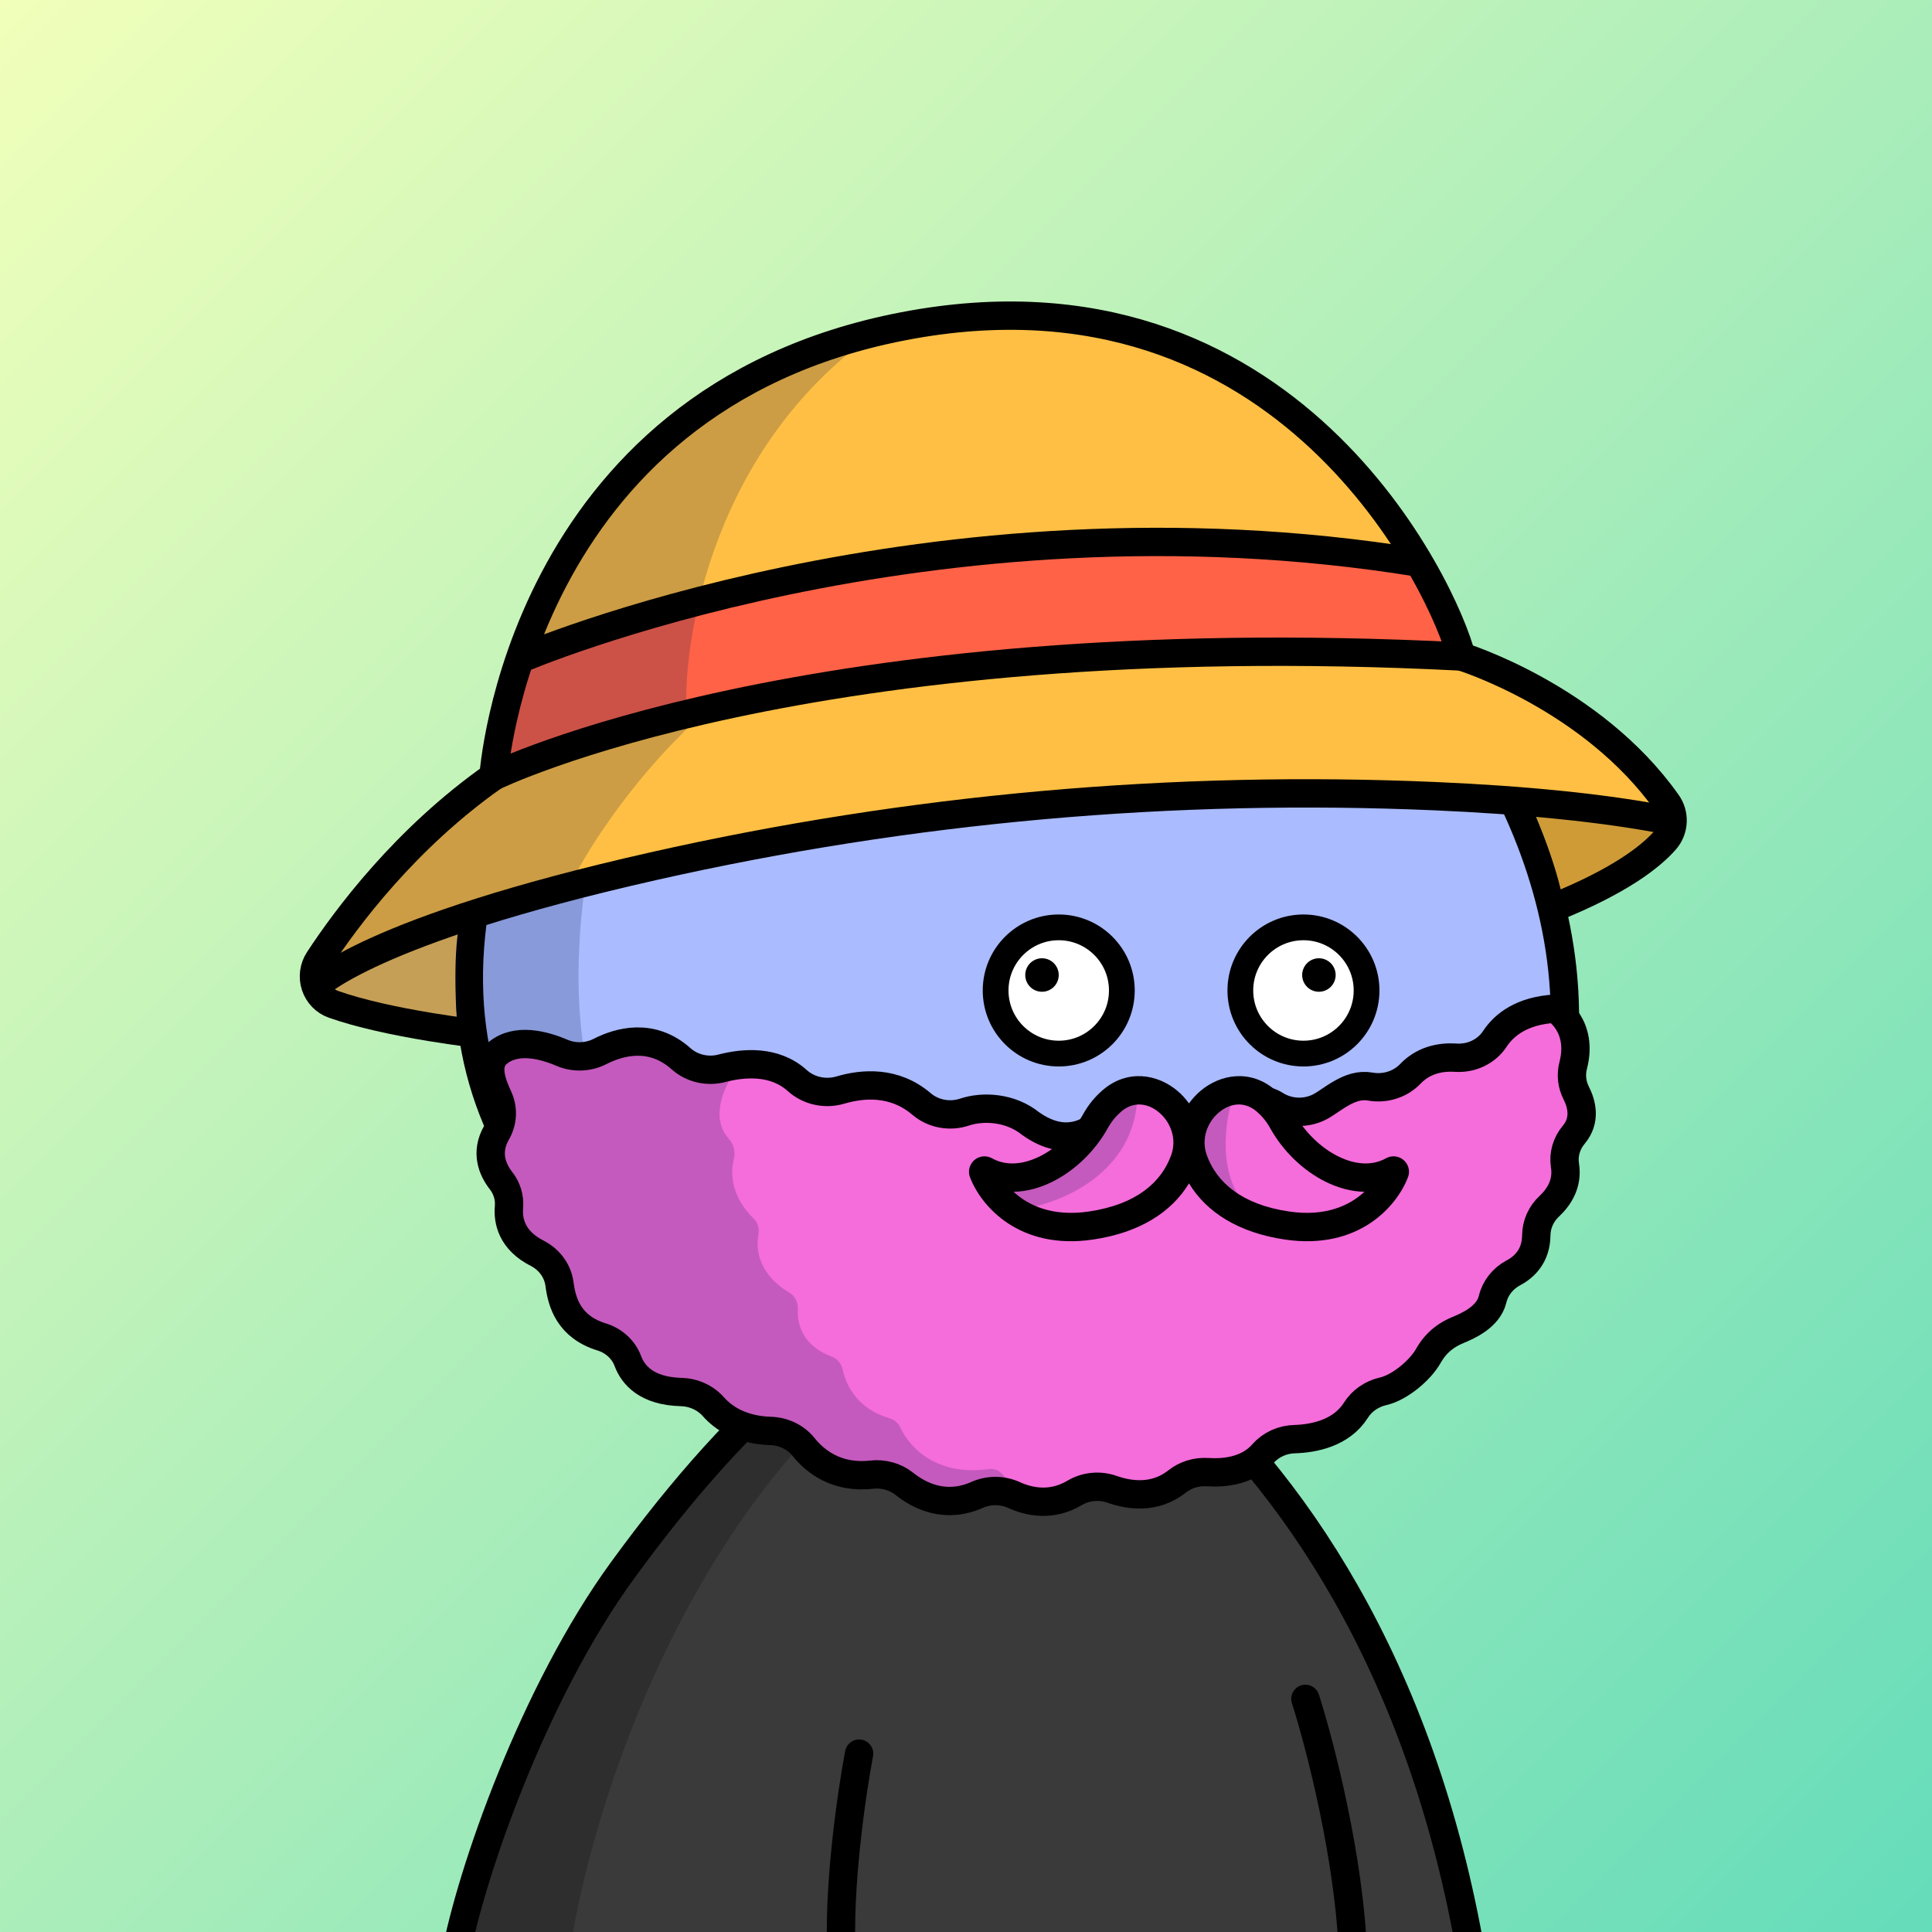 <svg
      xmlns="http://www.w3.org/2000/svg"
      preserveAspectRatio="xMidYMin meet"
      fill="none"
      viewBox="0 0 1500 1500"
    >
      <rect x="0" y="0" width="1500" height="1500" fill="#808080" stroke="none"/>
      <g>
      <path fill="url(#prefix__paint0_linear_53_30460)" d="M0 0h1500v1500H0z"/><defs><linearGradient id="prefix__paint0_linear_53_30460" x1="0" y1="0" x2="1500" y2="1500" gradientUnits="userSpaceOnUse">
<stop stop-color="#F1FFBA"/>
<stop offset="1" stop-color="#65DCBA"/>
</linearGradient></defs>
      <g clip-path="url(#clip0_483_505)">
<path d="M773 1011.5C543.4 1029.9 398.667 1353.5 355 1513H1138.5C1075.7 1127 868.667 1017.83 773 1011.5Z" fill="#3A3A3A"/>
<path d="M749.5 1019.5C536 1134 457.448 1414.63 443.159 1511H353.699C350.414 1508.73 357.049 1471.27 409.87 1339.62C462.691 1207.98 569.086 1113.24 605.384 1082.33L674 1033.5L749.5 1019.5Z" fill="black" fill-opacity="0.2"/>
<path d="M353.5 1519.5C365.5 1454.33 414.5 1313.6 483.5 1219C530.101 1155.11 577.468 1101.29 629.141 1059.66C710.278 994.299 826.037 996.323 905.02 1064.27C1000.08 1146.05 1103.44 1290.29 1142.5 1519.5M1013.5 1319C1024.83 1354.33 1048.1 1443.9 1050.5 1519.5M667 1361.5C661.167 1392.33 650.3 1467.1 653.5 1519.5" stroke="black" stroke-width="22" stroke-linecap="round"/>
</g>
<defs>
<clipPath id="clip0_483_505">
<rect width="1500" height="1500" fill="white"/>
</clipPath>
</defs>
      <g clip-path="url(#clip0_497_1194)">
<path d="M379.667 654.812C432.345 471.574 618.472 401.981 699.114 390.653C740.985 382.718 849.655 375.215 949.364 408.675C980 418.956 1049.88 457.388 1091.92 499.818C1144.47 552.856 1272.97 732.052 1185.05 927.725C1097.12 1123.4 758.414 1092.29 612.749 1051.82C464.472 1010.63 314.48 881.563 379.667 654.812Z" fill="#AABBFF"/>
<path d="M449.293 747.204C454.734 531.068 585.306 432.345 649.911 410C432.292 459.565 365.296 655.455 364 747.204C377.99 984.871 584.496 1053.43 681 1058C601.498 1044.46 443.853 963.339 449.293 747.204Z" fill="#001647" fill-opacity="0.2"/>
<path d="M379.667 654.812C432.345 471.574 618.472 401.981 699.114 390.653C740.985 382.718 849.655 375.215 949.364 408.675C980 418.956 1049.88 457.388 1091.92 499.818C1144.47 552.856 1272.97 732.052 1185.05 927.725C1097.12 1123.4 758.414 1092.29 612.749 1051.82C464.472 1010.63 314.48 881.563 379.667 654.812Z" stroke="black" stroke-width="22" stroke-linecap="round"/>
</g>
<defs>
    <clipPath id="prefix__clip0_299_662"><path fill="#fff" d="M0 0h1500v1500H0z"/></clipPath>
</defs>
      <g clip-path="url(#clip0_624_3522)">
<path d="M822 818C849.062 818 871 796.062 871 769C871 741.938 849.062 720 822 720C794.938 720 773 741.938 773 769C773 796.062 794.938 818 822 818Z" fill="white" stroke="black" stroke-width="20" stroke-miterlimit="10"/>
<path d="M1012 818C1039.06 818 1061 796.062 1061 769C1061 741.938 1039.06 720 1012 720C984.938 720 963 741.938 963 769C963 796.062 984.938 818 1012 818Z" fill="white" stroke="black" stroke-width="20" stroke-miterlimit="10"/>
<path d="M809 770C816.18 770 822 764.18 822 757C822 749.82 816.18 744 809 744C801.82 744 796 749.82 796 757C796 764.18 801.82 770 809 770Z" fill="black"/>
<path d="M1024 770C1031.18 770 1037 764.18 1037 757C1037 749.82 1031.18 744 1024 744C1016.82 744 1011 749.82 1011 757C1011 764.18 1016.82 770 1024 770Z" fill="black"/>
<path d="M988.653 885.957H855.227C854.074 885.957 852.968 886.415 852.153 887.23C851.338 888.045 850.88 889.151 850.88 890.303C850.88 909.026 858.317 926.982 871.556 940.221C884.795 953.46 902.751 960.897 921.474 960.897H922.406C941.129 960.897 959.085 953.46 972.324 940.221C985.562 926.982 993 909.026 993 890.303C993 889.151 992.542 888.045 991.727 887.23C990.912 886.415 989.806 885.957 988.653 885.957Z" fill="white" stroke="black" stroke-width="20" stroke-miterlimit="10"/>
</g>
<defs>
<clipPath id="clip0_624_3522">
<rect width="1500" height="1500" fill="white"/>
</clipPath>
</defs>
      <g clip-path="url(#clip0_2507_54)">
<path d="M465.702 816.438C480.86 808.672 506.017 801.608 528.977 822.177C533.144 825.842 538.246 828.431 543.789 829.693C549.333 830.955 555.13 830.848 560.62 829.382C577.275 825.065 601.312 823.004 618.961 838.922C623.315 842.866 628.715 845.635 634.597 846.939C640.479 848.243 646.627 848.034 652.399 846.335C669.555 841.272 694.168 839.009 715.452 857.097C719.883 860.896 725.325 863.492 731.201 864.607C737.076 865.723 743.165 865.316 748.82 863.431C762.912 858.716 784.234 859.512 800.222 872.39C828.365 892.375 848.043 877.733 857.942 868.788C871.772 856.323 893.921 850.386 923.719 862.743C928.011 864.484 911.991 863.591 916.667 863.537C921.342 863.482 925.955 862.503 930.206 860.662C944.415 854.622 967.654 843.804 990.096 857.826C995.145 861.047 1001.04 862.895 1007.13 863.168C1013.23 863.441 1019.29 862.128 1024.64 859.372C1034.51 854.21 1047.89 840.755 1063.77 843.596C1069.43 844.621 1075.27 844.252 1080.74 842.526C1086.21 840.8 1091.12 837.775 1094.99 833.743C1101.9 826.507 1113.11 820.008 1130.46 821.203C1136.43 821.572 1142.39 820.401 1147.71 817.815C1153.02 815.228 1157.49 811.325 1160.63 806.526C1167.76 795.749 1181.5 784.561 1207.55 783.129C1207.55 783.129 1229.44 796.284 1221.41 827.286C1219.56 834.45 1220.39 841.993 1223.78 848.634C1228.07 857.086 1231.34 869.688 1221.88 880.984C1219.07 884.303 1217.01 888.13 1215.83 892.227C1214.65 896.325 1214.38 900.606 1215.03 904.804C1217.37 919.141 1210.09 929.732 1202.94 936.436C1196.53 942.382 1192.88 950.476 1192.78 958.945C1192.64 975.174 1183.45 983.831 1174.71 988.382C1170.7 990.558 1167.21 993.503 1164.47 997.026C1161.74 1000.55 1159.82 1004.57 1158.83 1008.83C1155.33 1022.95 1138.92 1029.71 1131.6 1032.78C1124.28 1035.86 1115.56 1041.1 1108.97 1052.71C1102.39 1064.32 1086.36 1077.38 1073.94 1080.18C1069.52 1081.18 1065.37 1083 1061.71 1085.54C1058.06 1088.08 1054.98 1091.29 1052.67 1094.97C1041.4 1112.69 1020.26 1116.86 1005.2 1117.34C1000.51 1117.44 995.906 1118.49 991.682 1120.41C987.459 1122.33 983.717 1125.07 980.707 1128.46C968.761 1142.24 950.228 1143.81 937.46 1142.95C928.834 1142.41 920.321 1145.07 913.731 1150.35C896.484 1163.89 876.794 1161.03 863.383 1156.3C858.647 1154.62 853.56 1153.99 848.522 1154.47C843.483 1154.96 838.63 1156.53 834.342 1159.08C816.183 1169.89 798.695 1165.99 787.072 1160.66C782.601 1158.66 777.713 1157.62 772.762 1157.63C767.811 1157.64 762.922 1158.69 758.454 1160.7C733.781 1171.63 713.634 1161.25 702.194 1152.09C698.704 1149.31 694.644 1147.24 690.267 1146.01C685.889 1144.77 681.287 1144.4 676.747 1144.91C649.432 1147.99 632.822 1134.53 623.915 1123.46C620.92 1119.72 617.074 1116.66 612.659 1114.5C608.244 1112.34 603.372 1111.14 598.399 1110.99C574.944 1110.28 561.378 1100.62 553.949 1092.25C550.876 1088.77 547.047 1085.94 542.72 1083.96C538.392 1081.97 533.664 1080.89 528.851 1080.76C502.079 1080.08 491.575 1067.57 487.501 1056.82C485.888 1052.44 483.228 1048.47 479.726 1045.22C476.225 1041.96 471.976 1039.51 467.306 1038.05C441.864 1030.28 434.319 1011.5 432.435 997.274C431.827 992.251 429.952 987.44 426.968 983.242C423.983 979.043 419.975 975.58 415.279 973.14C395.013 962.907 392.242 947.513 393.181 937.021C393.779 929.716 391.562 922.456 386.936 916.574C380.535 908.31 374.525 894.994 383.545 879.356C385.957 875.189 387.331 870.559 387.562 865.82C387.793 861.081 386.874 856.356 384.876 852.004C379.713 840.791 376.01 825.969 386.55 817.421C400.856 805.769 421.875 811.236 436.165 817.331C440.825 819.338 445.915 820.302 451.039 820.147C456.163 819.992 461.181 818.723 465.702 816.438Z" fill="#F56CDB"/>
<path d="M565.801 884.099C551.032 867.741 562.342 843.135 571.001 831.629C565.495 829.957 553.585 826.623 549.992 826.658C545.5 826.701 531.994 823.539 523.458 817.978C514.921 812.417 517.451 816.155 510.447 814.341C503.442 812.527 485.97 812.224 483.973 812.243C481.977 812.263 447.097 818.709 445.6 818.724C444.102 818.738 408.068 808.268 406.567 807.813C405.365 807.448 390.515 817.214 383.24 822.142L383.504 850.822C383.511 851.575 382.995 867.755 382.736 875.751L384.18 924.168L409.529 966.714L433.298 1000.34L465.131 1042.35L492.815 1067.48L524.882 1080.81L589.512 1106.99L630.675 1132.46L669.218 1144.32L719.274 1159.82L761.198 1159.42L799.627 1159.05C791.688 1157.41 783.387 1150.18 778.03 1144.35C775.429 1141.53 771.581 1140.07 767.776 1140.6C727.302 1146.18 706.418 1124.24 698.952 1108.27C697.386 1104.91 694.491 1102.29 690.934 1101.27C666.516 1094.28 656.946 1076.35 654.273 1063.41C653.338 1058.89 650.206 1054.91 645.869 1053.31C623.767 1045.16 618.763 1028.83 619.441 1016.71C619.725 1011.63 617.484 1006.4 613.109 1003.8C589.803 989.959 586.544 971.178 588.801 958.778C589.622 954.265 588.49 949.38 585.204 946.181C567.933 929.37 566.759 911.509 569.796 899.613C571.162 894.262 569.5 888.197 565.801 884.099Z" fill="#001647" fill-opacity="0.2"/>
<path d="M528.978 822.176C506.017 801.608 480.861 808.672 465.702 816.438C461.182 818.722 456.163 819.992 451.04 820.147C445.916 820.302 440.825 819.338 436.165 817.331C421.875 811.236 400.856 805.768 386.55 817.421C376.01 825.969 381.713 840.79 386.877 852.003C388.874 856.355 389.793 861.08 389.562 865.82C389.331 870.559 387.958 875.188 385.545 879.356C376.525 894.993 382.535 908.31 388.936 916.573C393.562 922.456 395.779 929.715 395.181 937.021C394.242 947.513 397.013 962.906 417.279 973.139C421.976 975.579 425.983 979.043 428.968 983.241C431.952 987.439 433.827 992.251 434.435 997.274C436.32 1011.5 441.864 1030.28 467.306 1038.05C471.976 1039.51 476.225 1041.96 479.726 1045.22C483.228 1048.47 485.888 1052.44 487.501 1056.82C491.575 1067.57 502.08 1080.08 528.851 1080.76C533.664 1080.89 538.392 1081.97 542.72 1083.96C547.048 1085.94 550.876 1088.77 553.949 1092.25C561.378 1100.62 574.944 1110.28 598.399 1110.99C603.372 1111.14 608.245 1112.34 612.659 1114.5C617.074 1116.66 620.92 1119.72 623.915 1123.46C632.823 1134.53 649.432 1147.99 676.747 1144.91C681.287 1144.4 685.889 1144.77 690.267 1146.01C694.645 1147.24 698.704 1149.31 702.194 1152.09C713.634 1161.25 733.781 1171.63 758.454 1160.7C762.923 1158.69 767.811 1157.64 772.762 1157.63C777.713 1157.62 782.602 1158.66 787.072 1160.65C798.696 1165.99 816.183 1169.89 834.342 1159.08C838.63 1156.53 843.483 1154.96 848.522 1154.47C853.561 1153.99 858.647 1154.62 863.383 1156.3C876.794 1161.02 896.484 1163.89 913.731 1150.35C920.322 1145.07 928.835 1142.41 937.46 1142.95C950.228 1143.81 968.761 1142.24 980.707 1128.46C983.717 1125.07 987.459 1122.33 991.683 1120.41C995.906 1118.49 1000.51 1117.44 1005.2 1117.34C1020.26 1116.86 1041.4 1112.69 1052.67 1094.97C1054.98 1091.29 1058.06 1088.08 1061.71 1085.54C1065.37 1083 1069.52 1081.18 1073.94 1080.18C1086.36 1077.38 1102.39 1064.32 1108.97 1052.71C1115.56 1041.1 1124.28 1035.86 1131.6 1032.78L1131.8 1032.7C1139.22 1029.59 1155.36 1022.82 1158.83 1008.83C1159.82 1004.57 1161.74 1000.55 1164.48 997.025C1167.21 993.502 1170.7 990.558 1174.71 988.381C1183.45 983.83 1192.64 975.174 1192.78 958.945C1192.88 950.475 1196.53 942.382 1202.94 936.436C1210.09 929.732 1217.37 919.141 1215.03 904.804C1214.38 900.605 1214.65 896.324 1215.83 892.227C1217.01 888.129 1219.07 884.302 1221.88 880.984C1231.34 869.687 1228.07 857.086 1223.78 848.633C1220.39 841.992 1219.56 834.449 1221.41 827.286C1229.44 796.284 1207.55 783.129 1207.55 783.129C1181.5 784.561 1167.76 795.749 1160.63 806.525C1157.49 811.325 1153.02 815.228 1147.71 817.814C1142.39 820.4 1136.43 821.572 1130.46 821.202C1113.11 820.007 1101.9 826.506 1094.99 833.743C1091.12 837.775 1086.21 840.8 1080.74 842.526C1075.28 844.251 1069.43 844.62 1063.77 843.596C1047.89 840.754 1034.51 854.21 1024.65 859.372C1019.29 862.127 1013.23 863.44 1007.13 863.168C1001.04 862.895 995.145 861.047 990.096 857.826C975.888 848.949 959.716 858.434 946.155 868.123C933.956 876.839 919.01 875.415 905.387 869.164C886.22 860.368 868.122 859.612 857.942 868.788C848.043 877.733 828.366 892.375 800.222 872.39C784.234 859.511 762.912 858.716 748.82 863.431C743.166 865.316 737.077 865.722 731.201 864.607C725.325 863.492 719.883 860.896 715.452 857.096C694.168 839.008 669.555 841.271 652.399 846.335C646.627 848.034 640.479 848.242 634.597 846.938C628.715 845.634 623.315 842.866 618.961 838.921C601.313 823.004 577.276 825.064 560.621 829.381C555.13 830.848 549.333 830.955 543.79 829.692C538.246 828.43 533.145 825.841 528.978 822.176Z" stroke="black" stroke-width="22" stroke-miterlimit="10"/>
<path d="M847.684 952.99C796.393 960.533 771.057 930.01 764.065 911.56C763.735 910.688 764.715 909.945 765.529 910.399C794.794 926.75 833.656 903.637 851.184 871.99C854.749 865.552 859.18 860.308 864.102 856.095C892.633 831.676 933.121 867.002 920.263 902.286C911.028 927.625 887.792 947.092 847.684 952.99Z" fill="#F56CDB"/>
<path d="M999.033 952.99C1050.32 960.533 1075.66 930.01 1082.65 911.56C1082.98 910.688 1082 909.945 1081.19 910.399C1051.92 926.75 1013.06 903.637 995.533 871.99C991.967 865.552 987.536 860.308 982.614 856.095C954.083 831.676 913.595 867.002 926.454 902.286C935.688 927.625 958.924 947.092 999.033 952.99Z" fill="#F56CDB"/>
<path d="M883 852.5C880.2 911.7 822.5 934.5 794 938.5L769.5 916.5L826.5 903.5L851 878.5L858 857.5L883 852.5Z" fill="#001647" fill-opacity="0.2"/>
<path d="M970 938.5C944.8 914.9 950.833 871.333 957 852.5L940 854.5L924.5 867V897L945 925.5L970 938.5Z" fill="#001647" fill-opacity="0.2"/>
<path fill-rule="evenodd" clip-rule="evenodd" d="M923.129 856.694C920.505 853.024 917.459 849.726 914.113 846.903C898.825 834.009 875.472 829.811 856.267 846.248C850.38 851.286 845.101 857.547 840.878 865.171C833.142 879.14 820.655 891.196 807.203 897.842C793.771 904.478 780.734 905.185 770.211 899.306C765.64 896.752 760.435 897.58 756.925 900.315C753.272 903.161 751.024 908.5 753.096 913.968C761.559 936.297 791.257 970.816 848.601 962.383C884.621 957.086 909.524 941.229 923.129 918.755C936.733 941.229 961.636 957.086 997.656 962.384C1055 970.817 1084.7 936.297 1093.16 913.968C1095.23 908.5 1092.99 903.161 1089.33 900.315C1085.82 897.58 1080.62 896.752 1076.05 899.307C1065.52 905.186 1052.49 904.479 1039.06 897.842C1025.6 891.196 1013.12 879.14 1005.38 865.171C1001.16 857.547 995.878 851.287 989.991 846.248C970.785 829.811 947.433 834.01 932.145 846.904C928.799 849.726 925.753 853.024 923.129 856.694ZM899.929 863.721C891.054 856.236 879.898 854.981 870.572 862.962C866.614 866.35 863.033 870.578 860.124 875.83C850.333 893.508 834.625 908.832 816.948 917.566C807.598 922.186 797.32 925.111 786.94 925.299C798.415 936.011 817.19 944.766 845.401 940.617C882.42 935.173 901.682 917.782 909.245 897.029C913.863 884.357 909.026 871.393 899.929 863.721ZM946.329 863.721C937.232 871.394 932.395 884.358 937.013 897.029C944.576 917.782 963.838 935.174 1000.86 940.618C1029.07 944.766 1047.84 936.011 1059.32 925.299C1048.94 925.111 1038.66 922.186 1029.31 917.566C1011.63 908.832 995.925 893.508 986.134 875.83C983.225 870.578 979.643 866.35 975.686 862.962C966.36 854.981 955.203 856.236 946.329 863.721Z" fill="black"/>
</g>
<defs>
<clipPath id="clip0_2507_54">
<rect width="1500" height="1500" fill="white"/>
</clipPath>
</defs>
      <g clip-path="url(#clip0_708_162)">
<path d="M300.372 667.686L253.609 748.241L454.3 680.321L738.585 628.639C984.683 604.662 1210.53 624.315 1292.69 637.132C1280.65 582.383 1179.61 523.84 1130.59 501.406C1113.68 430.836 1031.42 348.1 992.409 315.548C971.462 295.939 891.936 255.415 741.414 250.145C590.891 244.875 484.992 352.562 450.853 407.063L389.206 540.053L391.612 600.159L300.372 667.686Z" fill="#FFBF44"/>
<path d="M404.788 511.118L379.215 601.746L514.498 559.193L704.36 524.766L854.623 512.616L1130.06 508.135L1104.76 433.647L953.374 421.221L780.012 421.578L582.833 458.009L404.788 511.118Z" fill="#FF6247"/>
<path d="M354.862 795.884C354.862 795.884 350.938 743.246 356.825 717.001L252.005 767.453L261.561 785.693L354.862 795.884Z" fill="#F8C25A"/>
<path d="M1186.18 619.442C1186.18 619.442 1208.44 666.084 1214.92 706.177L1275.33 666.35L1296.3 640.096L1186.18 619.442Z" fill="#CF9B37"/>
<path d="M359.887 716.851C352.213 746.644 356.751 781.024 357.902 794.489L278.053 788.276L243.54 765.647L278.915 699.786L381.672 602.99L407.655 507.185C466.308 334.462 611.08 271.051 676.135 260.936C555.524 348.14 530.412 491.561 532.932 552.371L538.374 561.153C488.016 608.28 453.733 663.777 443.099 686.173L359.887 716.851Z" fill="#001647" fill-opacity="0.2"/>
<path d="M364.028 801.813C354.076 800.496 344.144 799.025 334.23 797.399C306.552 792.824 279.493 787.009 258.929 779.757C255.669 778.61 252.71 776.716 250.281 774.221C247.851 771.727 246.016 768.698 244.915 765.367C243.815 762.037 243.478 758.494 243.932 755.01C244.386 751.527 245.618 748.196 247.533 745.273C268.878 712.643 314.762 650.968 383.157 602.831C383.157 602.831 402.36 310.699 701.675 253.239C1000.99 195.778 1121.72 458.388 1134.58 509.714C1134.58 509.714 1236 540.898 1294.32 623.492C1297.32 627.715 1298.83 632.853 1298.58 638.063C1298.34 643.273 1296.37 648.244 1292.99 652.16C1281.88 664.897 1257.92 683.904 1206.41 704.608" stroke="black" stroke-width="22" stroke-miterlimit="10"/>
<path d="M383.144 602.819C383.144 602.819 625 483.756 1134.57 509.703" stroke="black" stroke-width="22" stroke-miterlimit="10"/>
<path d="M245.071 765.774C245.071 765.774 286.039 722.428 507.075 672.557C706.679 627.495 911.21 609.222 1115.47 618.2C1180.56 621.084 1245.28 626.907 1298.55 637.603" stroke="black" stroke-width="22" stroke-miterlimit="10"/>
<path d="M404.141 511.46C404.141 511.46 721.312 375.084 1101.06 436.771" stroke="black" stroke-width="22" stroke-miterlimit="10"/>
</g>
<defs>
<clipPath id="clip0_708_162">
<rect width="1500" height="1500" fill="white"/>
</clipPath>
</defs>
      
    </g>
    </svg>